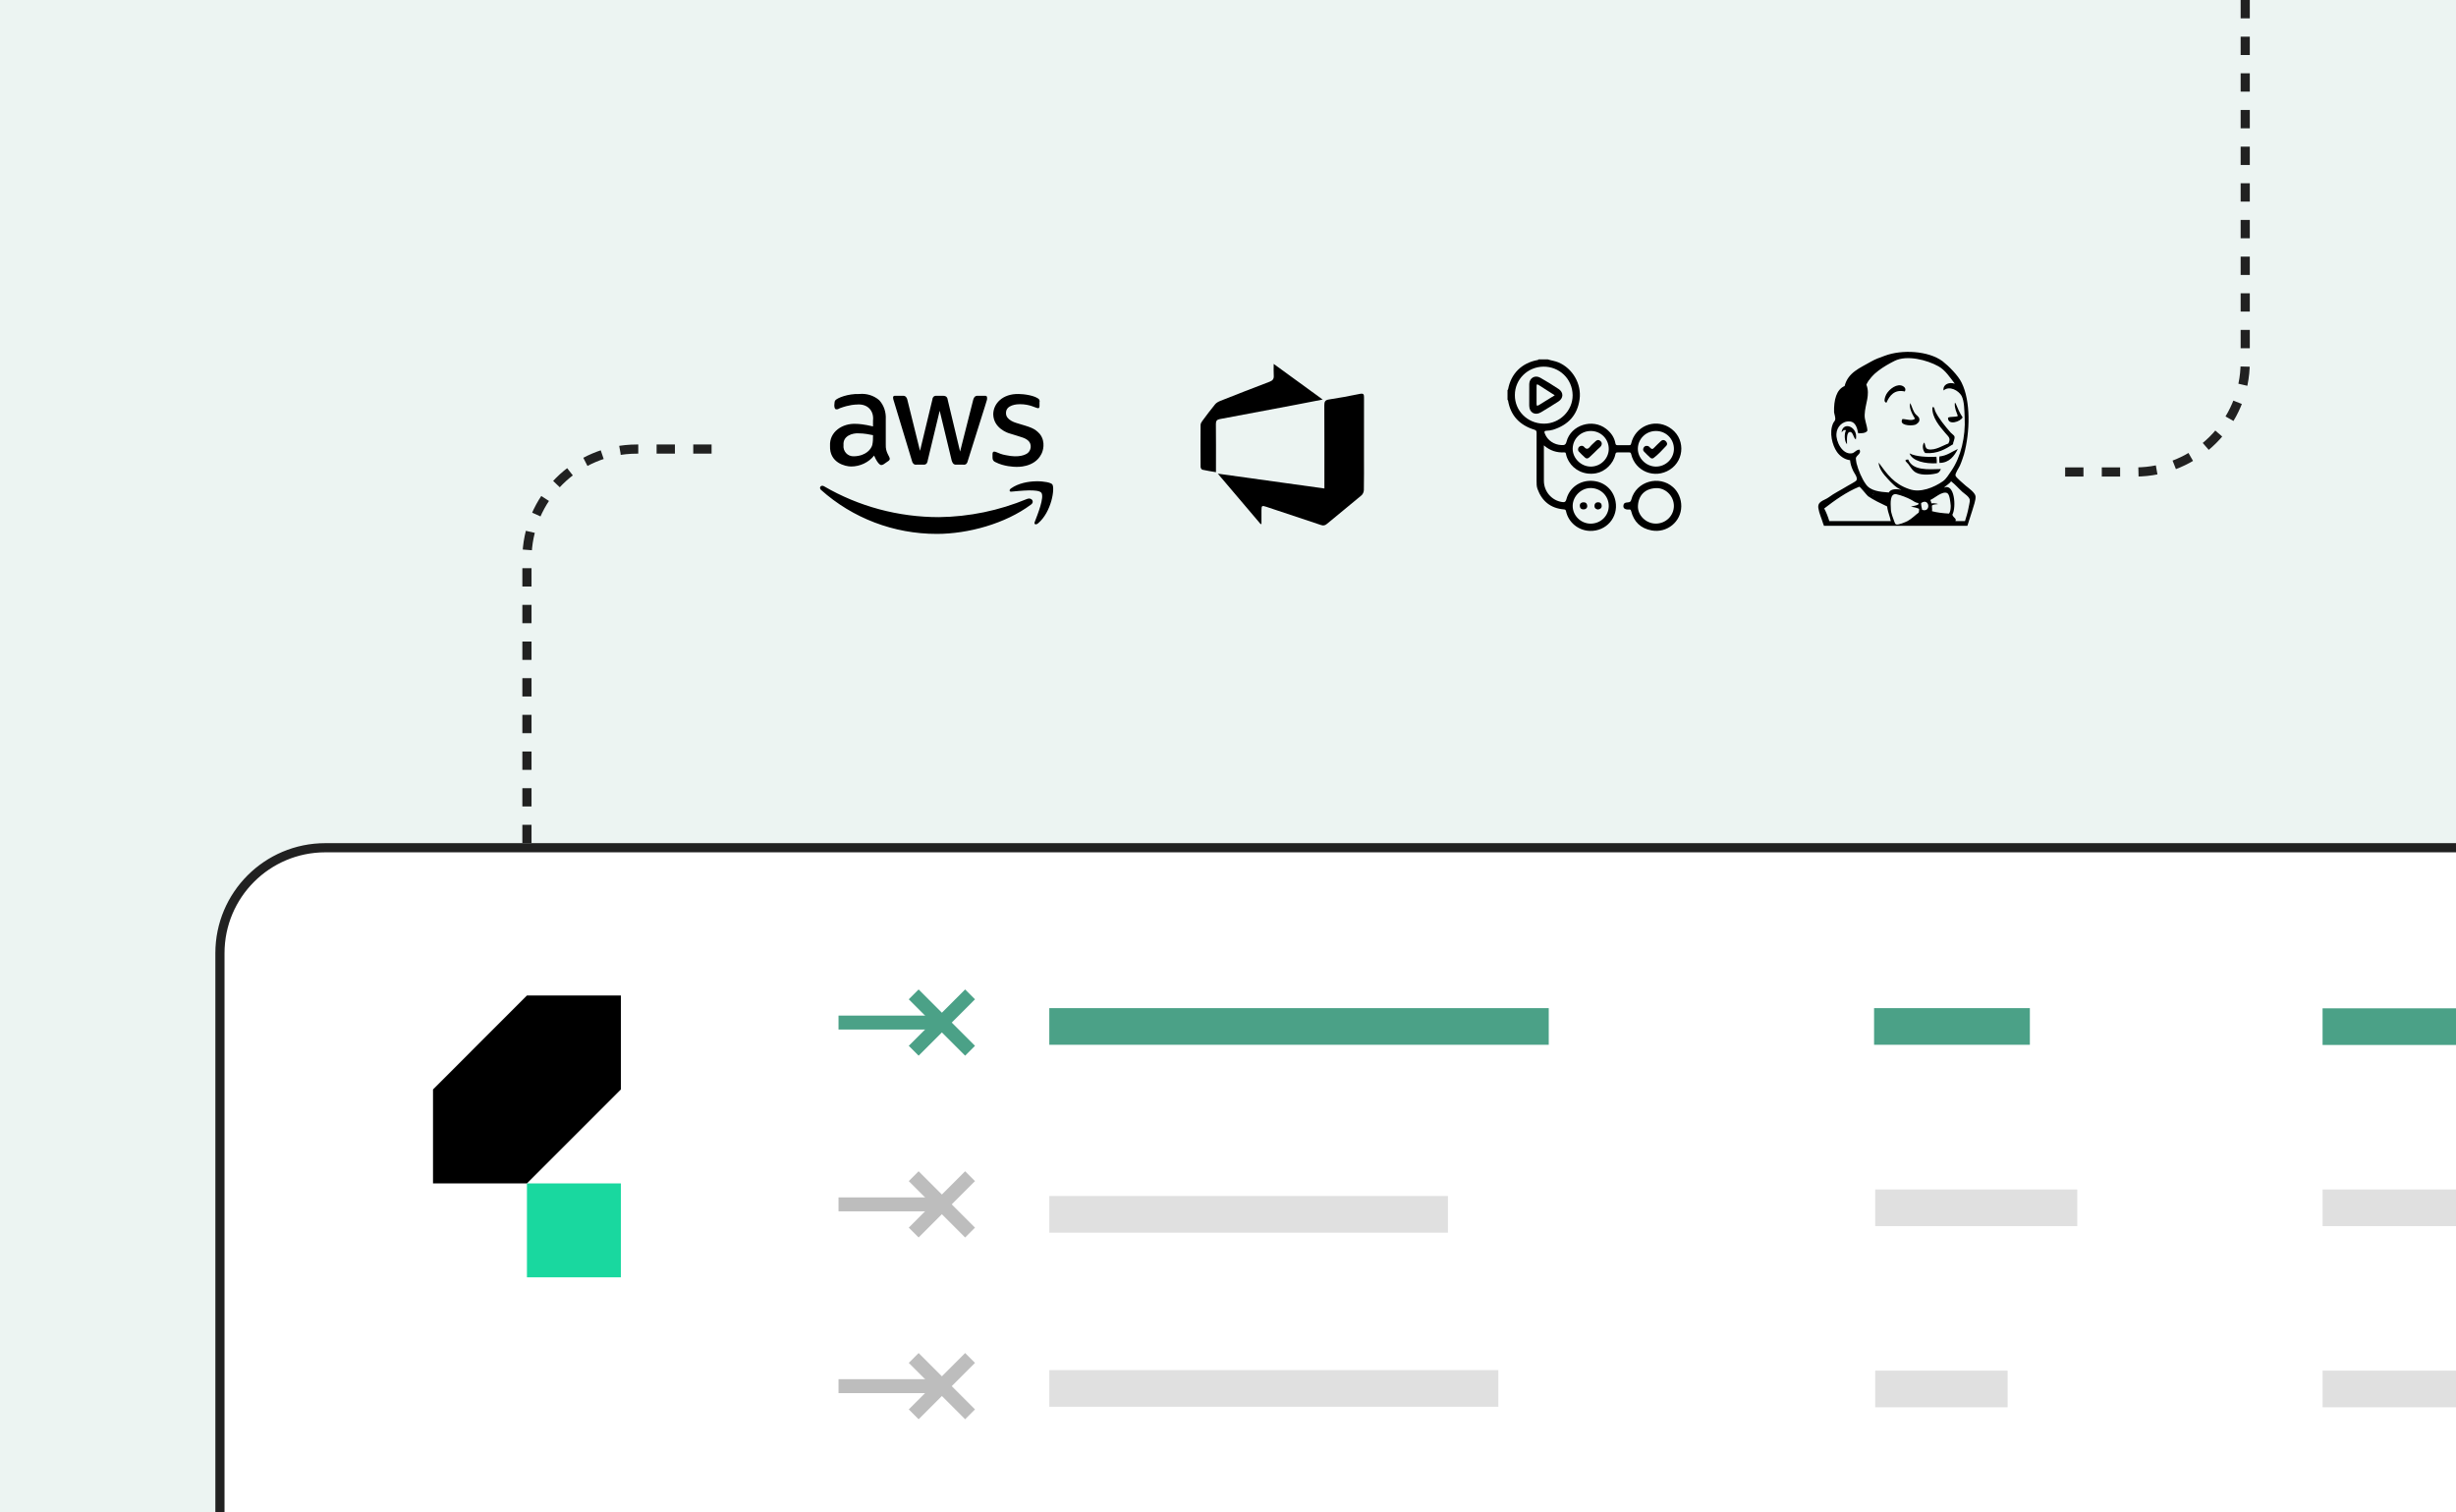 <svg width="536" height="330" viewBox="0 0 536 330" fill="none" xmlns="http://www.w3.org/2000/svg">
<rect x="0" y="0" width="536" height="330" fill="#333333" stroke="none"/>
<g clip-path="url(#clip0_876_17529)">
<rect width="536" height="330" fill="#ECF4F2"/>
<rect x="95" y="239" width="558" height="264" rx="24.52" fill="white" stroke="#212121" stroke-width="2"/>
<rect x="48" y="185" width="558" height="317" rx="23" fill="white" stroke="#212121" stroke-width="2"/>
<path d="M183 223.15H205.556" stroke="#4BA187" stroke-width="3.041"/>
<path d="M199.405 217L211.708 229.303" stroke="#4BA187" stroke-width="3.041"/>
<path d="M199.405 229.304L211.708 217" stroke="#4BA187" stroke-width="3.041"/>
<rect x="229" y="220" width="109" height="8" fill="#4BA187"/>
<rect x="409" y="220" width="34" height="8" fill="#4BA187"/>
<rect x="506.881" y="220.041" width="89.714" height="8" fill="#4BA187"/>
<path d="M183 262.826H205.556" stroke="#BDBDBD" stroke-width="3.041"/>
<path d="M199.405 256.676L211.708 268.979" stroke="#BDBDBD" stroke-width="3.041"/>
<path d="M199.405 268.979L211.708 256.676" stroke="#BDBDBD" stroke-width="3.041"/>
<rect x="229" y="261" width="87" height="8" fill="#E0E0E0"/>
<rect x="409.25" y="259.576" width="44.096" height="8" fill="#E0E0E0"/>
<rect x="506.881" y="259.576" width="104.919" height="8" fill="#E0E0E0"/>
<path d="M183 302.497H205.556" stroke="#BDBDBD" stroke-width="3.041"/>
<path d="M199.405 296.346L211.708 308.649" stroke="#BDBDBD" stroke-width="3.041"/>
<path d="M199.405 308.649L211.708 296.346" stroke="#BDBDBD" stroke-width="3.041"/>
<rect x="229" y="299" width="98" height="8" fill="#E0E0E0"/>
<rect x="409.25" y="299.109" width="28.891" height="8" fill="#E0E0E0"/>
<rect x="506.881" y="299.109" width="69.946" height="8" fill="#E0E0E0"/>
<g clip-path="url(#clip1_876_17529)">
<path d="M135.499 258.246H114.999V278.748H135.499V258.246Z" fill="#19D89F"/>
<path d="M114.997 217.248L94.5 237.751V258.248H114.997L135.5 237.751V217.248H114.997Z" fill="black"/>
</g>
<path d="M431.145 108.293C430.996 107.477 429.734 106.586 428.992 105.992C428.621 105.621 426.84 104.211 426.766 103.766C426.691 103.246 427.508 102.133 427.73 101.613C428.102 100.797 428.398 99.832 428.621 99.164C429.957 94.266 430.105 87.512 428.102 83.504C427.359 81.945 425.281 79.867 423.945 78.828C420.828 76.527 415.039 76.231 411.328 77.641C410.289 78.012 409.25 78.383 408.359 78.902C405.91 80.312 403.312 81.277 402.57 84.246C400.789 84.988 400.195 87.289 400.27 89.961C400.344 90.481 400.641 91.148 400.492 91.668C400.418 91.891 400.121 92.188 400.047 92.41C399.156 94.414 399.898 97.16 400.863 98.57C401.457 99.461 402.496 100.277 403.758 100.426C403.832 101.242 404.055 101.91 404.426 102.727C404.648 103.246 405.465 104.137 405.168 104.805C405.02 105.102 403.609 105.77 403.164 106.066C401.605 107.031 400.418 107.551 399.008 108.59C398.043 109.258 396.559 109.406 396.855 110.965C397.004 112.004 397.598 113.266 397.895 114.305C397.969 114.453 398.043 114.602 398.043 114.75H429.363C429.734 113.637 430.105 112.449 430.477 111.262C430.699 110.445 431.219 109.184 431.145 108.293ZM410.215 79.273C410.363 79.273 410.512 79.348 410.586 79.496C410.586 79.867 410.215 79.867 409.918 79.941C409.547 80.461 408.953 80.684 408.434 81.277C407.988 81.797 407.395 83.281 406.727 83.504C406.43 83.578 405.984 83.43 405.688 83.43C404.945 83.504 404.426 83.875 403.609 84.023C404.648 81.797 407.766 80.016 410.215 79.273ZM402.496 86.25C403.461 85.137 404.871 84.469 406.504 84.32C407.395 86.547 405.91 89.144 406.504 91.519C406.652 92.262 407.246 93.449 406.281 93.449C406.281 91.371 403.684 90.035 401.754 91.297C401.605 89.664 401.383 87.438 402.496 86.25ZM405.168 101.094C405.094 100.797 405.02 100.129 405.02 99.981C405.168 99.312 406.281 99.016 405.836 98.125C405.02 98.125 404.797 98.867 404.055 98.941C402.051 99.164 400.641 96.344 400.789 94.637C400.863 93.227 402.051 91.816 403.758 91.965C404.945 92.113 405.316 93.375 405.539 94.562C406.207 94.562 407.246 94.562 407.543 93.969C407.469 92.707 406.875 91.668 406.949 90.481C407.023 88.18 408.211 86.176 407.32 83.949C408.285 81.648 411.254 79.867 413.48 78.754C416.152 77.418 420.531 78.531 423.055 79.941C424.539 80.758 425.578 82.391 426.617 83.727C425.207 83.281 423.945 84.023 424.168 85.211C425.43 84.098 427.434 85.211 428.102 86.398C428.695 87.586 428.695 89.367 428.77 91.074C428.992 95.305 427.953 99.684 425.875 102.727C425.281 103.543 424.836 104.434 424.02 105.027C422.09 106.363 419.121 107.625 416.672 106.734C413.332 105.621 411.848 103.469 409.992 100.945C410.066 102.281 411.031 103.469 411.996 104.508C412.812 105.398 413.852 106.512 414.965 106.883C414 106.66 412.59 106.66 412.219 107.477C410.141 107.328 408.137 107.105 407.172 105.621C406.355 104.508 405.539 102.578 405.168 101.094ZM421.645 110.297C421.941 110.074 422.461 110.074 422.98 110C422.535 109.852 422.016 109.777 421.496 109.852C421.496 109.555 421.348 109.332 421.273 109.109C422.09 108.812 423.945 107.031 424.984 107.625C425.504 107.922 425.652 109.555 425.727 110.371C425.727 111.039 425.652 111.707 425.355 112.078C424.02 112.004 422.758 111.855 421.645 111.559C421.719 111.039 421.57 110.594 421.645 110.297ZM420.383 108.812C419.121 108.887 418.453 108.738 417.562 107.996C417.562 107.922 417.637 107.996 417.637 107.922C418.973 108.516 420.68 107.699 422.016 107.551C421.422 107.922 420.977 108.441 420.383 108.812ZM419.492 111.262C419.344 110.594 419.27 110.371 419.27 109.777C421.125 108.516 421.496 111.93 419.492 111.262ZM411.773 109.332C410.883 109.258 408.137 108.293 408.879 107.551C409.547 108.07 410.957 107.922 411.922 108.145C411.996 108.441 411.773 108.887 411.773 109.332ZM399.23 113.711C398.934 112.746 398.562 111.781 398.117 110.965C400.418 109.184 403.016 107.328 405.762 106.215C405.91 106.141 407.469 108.145 407.691 108.293C408.879 109.109 410.438 109.852 411.848 110.52C411.922 111.188 412.145 112.004 412.516 113.117C412.516 113.34 412.59 113.488 412.664 113.711H399.23ZM417.117 114.082H417.043H417.117ZM417.637 113.711C417.785 113.562 418.008 113.488 418.156 113.34C418.23 113.488 418.305 113.562 418.379 113.711H417.637ZM418.75 111.855C418.008 112.375 417.266 113.191 416.301 113.711C415.855 113.934 414.297 114.602 413.852 114.453C413.555 114.379 413.555 114.082 413.406 113.785C413.184 113.117 412.664 112.004 412.664 111.039C412.59 109.777 412.441 107.625 413.852 107.848C414.891 108.07 416.227 108.59 417.043 109.035C417.637 109.332 417.934 109.703 418.676 109.777C418.676 109.852 418.676 110 418.676 110.074C418.23 110.371 417.562 110.371 417.043 110.594C417.785 110.668 418.305 110.816 418.824 111.039C418.824 111.336 418.824 111.559 418.75 111.855ZM422.758 113.711H421.719C421.719 113.414 421.496 113.266 421.273 113.266C420.977 113.266 420.828 113.414 420.828 113.711H419.492C419.27 113.34 419.121 113.043 418.824 112.746C418.973 112.598 419.121 112.375 419.27 112.227C419.938 112.523 420.383 111.855 420.902 111.93C421.496 112.004 421.941 112.82 422.758 112.746V113.711ZM423.426 113.711C423.426 113.414 423.426 113.117 423.426 112.82C424.613 112.301 425.578 112.895 426.098 113.711H423.426ZM429.586 110.965C429.438 111.781 429.141 112.746 428.844 113.711C428.844 113.711 428.844 113.711 428.77 113.711H426.766C426.766 113.562 426.84 113.488 426.84 113.414C426.691 112.969 426.172 112.82 426.098 112.301C426.988 110.594 426.543 105.324 424.242 106.438C424.613 105.992 425.43 105.621 425.801 105.027C426.766 105.77 427.359 106.512 428.25 107.328C428.77 107.773 429.734 108.367 429.883 109.035C429.957 109.48 429.66 110.445 429.586 110.965ZM411.477 86.473C411.848 85.359 413.48 83.875 414.816 84.098C415.336 84.172 416.152 84.691 415.707 85.434C413.48 84.914 412.367 86.324 411.699 87.883C411.031 87.734 411.328 86.918 411.477 86.473ZM425.133 91.148C425.727 90.852 426.766 91.074 427.285 90.777C426.988 89.887 426.543 89.144 426.617 87.957C426.691 87.957 426.691 87.957 426.766 87.957C427.211 88.996 427.656 90.109 428.324 91.074C427.879 92.039 425.059 92.93 425.133 91.148ZM417.934 91.371C417.414 90.555 416.523 88.922 416.895 87.957C417.34 88.848 417.488 89.812 418.156 90.481C418.453 90.777 419.121 91.148 418.824 91.965C418.75 92.188 418.23 92.633 417.934 92.707C416.82 93.004 414.371 92.781 415.188 91.445C416.078 91.445 417.266 91.965 417.934 91.371ZM419.938 96.566C420.234 97.012 420.086 97.902 420.828 98.051C422.387 98.348 424.094 97.16 425.207 96.789C425.875 95.602 425.133 95.231 424.539 94.488C423.277 93.004 421.645 91.148 421.719 88.922C422.164 88.551 422.238 89.516 422.312 89.664C422.98 91.148 424.539 93.078 425.727 94.414C426.023 94.711 426.469 95.008 426.543 95.231C426.691 95.824 426.172 96.566 426.246 96.938C424.613 97.977 422.832 99.09 420.16 98.867C419.641 98.348 419.418 97.234 419.938 96.566ZM405.02 95.898C404.5 95.602 404.426 94.34 403.832 94.266C402.941 94.191 403.09 95.898 403.09 96.938C402.57 96.418 402.422 94.785 402.867 93.894C402.348 93.672 402.125 94.191 401.902 94.34C402.199 91.816 405.613 93.152 405.02 95.898ZM427.285 97.977C426.543 99.461 425.43 101.02 423.277 101.02C423.203 100.574 423.203 99.906 423.277 99.609C424.91 99.461 425.949 98.57 427.285 97.977ZM416.746 98.941C418.156 99.684 420.68 99.758 422.609 99.684C422.684 100.129 422.684 100.648 422.684 101.094C420.234 101.242 417.34 100.648 416.746 98.941ZM423.574 102.355C423.426 102.727 423.203 103.098 422.832 103.246C421.941 103.543 419.492 103.84 418.23 103.172C417.414 102.801 416.895 101.836 416.449 101.242C416.301 101.02 415.188 100.277 416.449 100.277C417.414 102.727 420.754 102.43 423.574 102.355Z" fill="black"/>
<path d="M337.805 78.434C338.562 78.682 339.359 78.765 340.109 79.081C343.216 80.389 345.187 83.799 344.733 87.128C344.262 90.576 342.259 92.726 338.965 93.775C338.5 93.922 337.992 93.983 337.501 94.003C336.908 94.027 337.046 94.35 337.168 94.666C337.726 96.108 339.165 97.062 340.786 97.13C341.377 97.156 341.692 97.102 341.879 96.383C342.83 92.742 347.552 91.254 350.528 93.587C351.59 94.419 352.317 95.44 352.555 96.769C352.604 97.042 352.716 97.149 352.995 97.147C353.851 97.136 354.71 97.133 355.566 97.149C355.853 97.154 355.924 97.046 355.987 96.78C356.852 93.087 360.96 91.281 364.246 93.234C367.839 95.371 367.77 100.368 364.43 102.491C361.119 104.596 356.868 102.878 355.989 99.102C355.913 98.777 355.787 98.722 355.504 98.726C354.692 98.738 353.879 98.74 353.067 98.726C352.748 98.721 352.61 98.797 352.538 99.149C352.126 101.188 350.285 102.92 348.342 103.278C345.705 103.765 343.464 102.498 342.427 100.74C342.117 100.214 341.871 99.677 341.761 99.085C341.719 98.857 341.677 98.714 341.401 98.728C339.769 98.81 338.3 98.371 336.94 97.191C336.94 97.796 336.94 98.232 336.94 98.67C336.94 100.764 336.929 102.857 336.942 104.951C336.957 107.254 338.617 109.19 340.844 109.545C341.369 109.628 341.668 109.631 341.855 108.936C342.533 106.412 344.771 104.855 347.319 104.932C350.042 105.014 352.1 106.824 352.58 109.422C353.224 112.912 350.548 115.976 346.958 115.857C344.455 115.773 342.304 114.01 341.772 111.576C341.708 111.281 341.624 111.195 341.314 111.168C338.404 110.921 336.513 109.372 335.54 106.692C335.334 106.12 335.343 105.509 335.343 104.906C335.343 101.432 335.339 97.959 335.349 94.483C335.349 94.112 335.295 93.905 334.863 93.772C331.668 92.785 329.673 90.721 329.116 87.401C329.106 87.346 329.039 87.301 329 87.251C329 86.538 329 85.826 329 85.113C329.098 85.079 329.118 85 329.135 84.909C329.781 81.509 332.117 79.201 335.567 78.567C335.66 78.549 335.74 78.53 335.774 78.434H337.806H337.805ZM330.608 86.224C330.578 89.56 333.255 92.412 336.9 92.457C340.351 92.498 343.253 89.636 343.212 86.231C343.169 82.619 340.253 79.973 336.832 80.012C333.374 80.051 330.599 82.8 330.608 86.224ZM351.097 110.469C351.13 108.308 349.421 106.557 347.225 106.504C345.12 106.453 343.246 108.263 343.224 110.368C343.203 112.474 344.956 114.245 347.089 114.273C349.293 114.302 351.065 112.619 351.097 110.469ZM347.239 94.054C345.044 94.023 343.276 95.706 343.224 97.877C343.175 99.956 345.007 101.802 347.142 101.823C349.285 101.845 351.069 100.122 351.096 98.008C351.125 95.834 349.418 94.086 347.238 94.055L347.239 94.054ZM361.457 94.054C359.263 94.024 357.495 95.712 357.446 97.881C357.4 99.961 359.234 101.804 361.368 101.823C363.512 101.842 365.293 100.118 365.319 98.004C365.345 95.828 363.639 94.083 361.457 94.055V94.054Z" fill="black"/>
<path d="M366.925 110.494C366.894 113.867 363.795 116.371 360.454 115.755C358.019 115.305 356.572 113.853 355.984 111.537C355.854 111.023 355.527 111.216 355.263 111.201C354.489 111.157 354.167 110.81 354.329 110.169C354.454 109.677 354.887 109.674 355.243 109.639C355.682 109.595 355.888 109.53 356.026 109.003C357.064 105.051 362.082 103.6 365.144 106.329C366.278 107.34 366.94 108.889 366.925 110.497V110.494ZM365.311 110.419C365.325 108.293 363.528 106.423 361.382 106.524C359.033 106.634 357.586 108.056 357.466 110.377C357.359 112.463 359.225 114.248 361.337 114.265C363.529 114.281 365.297 112.571 365.311 110.419Z" fill="black"/>
<path d="M333.741 86.214C333.741 85.414 333.723 84.613 333.745 83.813C333.78 82.484 334.993 81.769 336.16 82.434C337.519 83.209 338.855 84.029 340.156 84.893C341.274 85.634 341.233 86.9 340.106 87.621C338.848 88.426 337.579 89.216 336.294 89.978C334.998 90.749 333.757 90.042 333.741 88.547C333.733 87.769 333.74 86.991 333.74 86.213L333.741 86.214ZM339.311 86.263C338.077 85.475 336.911 84.732 335.748 83.986C335.397 83.762 335.343 83.927 335.344 84.251C335.353 85.538 335.363 86.826 335.34 88.114C335.331 88.64 335.513 88.606 335.869 88.385C336.986 87.688 338.111 87.002 339.311 86.263Z" fill="black"/>
<path d="M346.404 110.495C346.386 110.84 346.128 111.147 345.628 111.167C345.128 111.187 344.812 110.907 344.78 110.415C344.748 109.907 345.077 109.625 345.558 109.613C346.022 109.602 346.385 109.81 346.404 110.493V110.495Z" fill="black"/>
<path d="M348.716 111.187C348.283 111.118 347.976 110.887 347.973 110.419C347.971 109.93 348.262 109.612 348.755 109.606C349.248 109.599 349.562 109.91 349.559 110.396C349.556 110.887 349.223 111.134 348.717 111.187H348.716Z" fill="black"/>
<path d="M344.398 98.145C344.401 97.73 344.56 97.494 344.847 97.369C345.157 97.235 345.485 97.247 345.712 97.521C346.168 98.07 346.546 98.063 347.003 97.494C347.362 97.046 347.823 96.678 348.239 96.274C348.537 95.984 348.885 95.93 349.207 96.178C349.551 96.443 349.697 96.789 349.466 97.232C349.271 97.604 348.913 97.807 348.637 98.091C348.067 98.682 347.455 99.234 346.858 99.8C346.581 100.063 346.245 100.148 345.951 99.89C345.449 99.45 344.982 98.971 344.521 98.487C344.425 98.388 344.419 98.205 344.398 98.145Z" fill="black"/>
<path d="M359.415 97.302C359.782 97.286 359.98 97.545 360.2 97.764C360.454 98.017 360.661 98.079 360.952 97.754C361.412 97.241 361.943 96.792 362.432 96.302C362.75 95.984 363.101 95.919 363.45 96.192C363.831 96.49 363.978 96.935 363.634 97.3C362.768 98.221 361.915 99.162 360.9 99.933C360.651 100.122 360.363 100.067 360.155 99.878C359.676 99.444 359.215 98.99 358.769 98.523C358.546 98.288 358.567 97.974 358.704 97.71C358.843 97.443 359.086 97.275 359.417 97.303L359.415 97.302Z" fill="black"/>
<path d="M193.312 97.031C193.232 98.781 194.186 99.576 194.186 100.132C194.186 100.291 194.027 100.53 193.868 100.609L192.835 101.325C192.676 101.404 192.517 101.484 192.358 101.484C192.358 101.484 191.721 101.643 190.767 99.417C189.575 100.927 187.666 101.802 185.758 101.802C184.486 101.802 180.988 101.007 181.147 97.27C180.988 94.249 183.85 92.34 186.792 92.499C187.348 92.499 188.541 92.579 190.529 93.056V91.784C190.767 89.637 189.336 88.047 186.951 88.285C186.792 88.285 185.44 88.285 183.293 89.081C182.737 89.399 182.657 89.319 182.498 89.319C181.862 89.319 182.101 87.57 182.26 87.411C182.657 86.854 185.043 85.9 187.507 85.98C189.098 85.821 190.688 86.298 191.88 87.331C192.914 88.445 193.391 89.955 193.312 91.466V97.031ZM186.394 99.576C189.018 99.496 190.131 97.986 190.37 97.111C190.529 96.316 190.529 95.839 190.529 94.964C189.734 94.805 188.621 94.567 187.348 94.567C186.156 94.487 183.93 95.044 184.089 97.111C183.93 98.463 184.963 99.655 186.394 99.576ZM199.99 101.404C199.434 101.484 199.116 101.007 199.036 100.609L195.061 87.49C194.981 87.252 194.902 87.013 194.902 86.775C194.902 86.616 194.981 86.377 195.22 86.377C195.22 86.377 195.061 86.377 196.969 86.377C197.685 86.298 197.923 86.854 198.003 87.172L200.785 98.383L203.489 87.172C203.489 86.934 203.648 86.298 204.443 86.377H205.874C206.033 86.377 206.749 86.377 206.828 87.252L209.531 98.542L212.394 87.252C212.473 87.013 212.632 86.298 213.427 86.377H215.018C215.097 86.377 215.495 86.298 215.415 87.093C215.415 87.252 215.733 86.218 211.201 100.609C211.122 101.007 210.883 101.484 210.247 101.404H208.736C207.862 101.484 207.782 100.609 207.703 100.53L205.079 89.637L202.455 100.53C202.455 100.609 202.376 101.484 201.501 101.404H199.99ZM221.776 101.881C221.299 101.881 219.073 101.802 217.244 100.848C216.846 100.689 216.608 100.371 216.608 99.894V99.099C216.608 98.383 217.085 98.542 217.323 98.622C218.118 98.94 218.595 99.178 219.55 99.337C222.491 99.973 223.764 99.178 224.082 99.019C225.115 98.383 225.195 96.952 224.479 96.236C223.684 95.521 223.287 95.521 220.265 94.567C219.947 94.487 216.846 93.454 216.767 90.432C216.767 88.126 218.754 85.9 222.332 85.98C223.366 85.98 225.99 86.298 226.785 87.172C226.864 87.331 226.944 87.57 226.864 87.729V88.524C226.864 88.921 226.785 89.081 226.546 89.081C225.91 89.001 224.797 88.206 222.571 88.206C222.094 88.206 219.47 88.285 219.55 90.194C219.55 91.704 221.696 92.261 221.935 92.34C224.797 93.215 225.751 93.374 226.944 94.726C228.296 96.475 227.58 98.542 227.262 99.099C225.751 102.12 221.855 101.881 221.776 101.881ZM224.956 110.15C219.391 114.285 211.281 116.511 204.443 116.511C195.061 116.511 186.076 113.092 179.159 106.891C178.682 106.414 179.159 105.777 179.795 106.095C187.428 110.548 196.094 112.854 204.92 112.854C211.519 112.774 218.039 111.423 224.161 108.878C225.115 108.481 225.91 109.514 224.956 110.15ZM227.262 107.527C226.546 106.652 222.571 107.129 220.742 107.288C220.265 107.368 220.186 106.891 220.663 106.573C223.843 104.346 229.091 104.982 229.647 105.698C230.283 106.493 229.488 111.741 226.546 114.205C226.069 114.603 225.592 114.444 225.831 113.887C226.467 112.218 227.978 108.481 227.262 107.527Z" fill="black"/>
<path d="M275.123 114.371C272.051 110.756 268.983 107.138 265.78 103.368C273.624 104.456 281.259 105.52 289.038 106.6V105.471C289.038 99.786 289.05 94.106 289.021 88.422C289.021 87.65 289.202 87.301 290.028 87.178C292.287 86.833 294.537 86.43 296.771 85.958C297.634 85.777 297.687 86.11 297.683 86.787C297.663 91.063 297.675 95.338 297.675 99.614C297.675 102.058 297.7 104.501 297.65 106.941C297.642 107.335 297.433 107.844 297.141 108.091C294.64 110.198 292.089 112.243 289.576 114.338C289.153 114.691 288.8 114.744 288.282 114.572C284.323 113.233 280.356 111.927 276.392 110.608C275.382 110.276 275.312 110.325 275.304 111.397C275.3 112.375 275.304 113.348 275.304 114.325C275.242 114.342 275.181 114.358 275.123 114.375V114.371Z" fill="black"/>
<path d="M288.682 87.191C286.48 87.618 284.509 88.008 282.533 88.382C277.1 89.409 271.67 90.435 266.236 91.45C265.62 91.565 265.349 91.811 265.358 92.501C265.394 95.688 265.374 98.875 265.374 102.062C265.374 102.346 265.374 102.633 265.374 103.044C264.302 102.859 263.341 102.72 262.396 102.502C262.228 102.465 262.023 102.116 262.018 101.906C261.994 98.851 261.994 95.799 262.018 92.743C262.018 92.456 262.191 92.136 262.372 91.893C263.288 90.657 264.208 89.417 265.189 88.226C265.473 87.881 265.937 87.638 266.364 87.47C269.929 86.061 273.498 84.661 277.079 83.305C277.769 83.043 278.04 82.673 277.987 81.954C277.933 81.19 277.974 80.422 277.974 79.416C281.585 82.044 285.043 84.558 288.673 87.199L288.682 87.191Z" fill="black"/>
<path d="M419 112L417 114H426.5L425.5 112.5H423L420.5 111.5L419 112Z" fill="black"/>
<path d="M115 184L115 141L115 122C115 108.745 125.745 98 139 98L159 98" stroke="#212121" stroke-width="2" stroke-dasharray="4 4"/>
<path d="M490 0L490 79C490 92.255 479.255 103 466 103L450 103" stroke="#212121" stroke-width="2" stroke-dasharray="4 4"/>
<path d="M403.5 91.5L401.5 92L401 86.5L403.5 85V83L406.5 80.5L410 79L411 79.5L409 81.5L407 84L407.5 86.5L406.5 90L407 93L406.5 94L405 92L403.5 91.5Z" fill="black"/>
<path d="M412 110L409 108.5L408.5 107.5L412.5 108L412 110Z" fill="black"/>
<path d="M418.5 109L416.5 108L422.5 106.5L423 107.5L420.5 109H418.5Z" fill="black"/>
</g>
<defs>
<clipPath id="clip0_876_17529">
<rect width="536" height="330" fill="white"/>
</clipPath>
<clipPath id="clip1_876_17529">
<rect width="41" height="61.5" fill="white" transform="translate(94.5 217.248)"/>
</clipPath>
</defs>
</svg>
